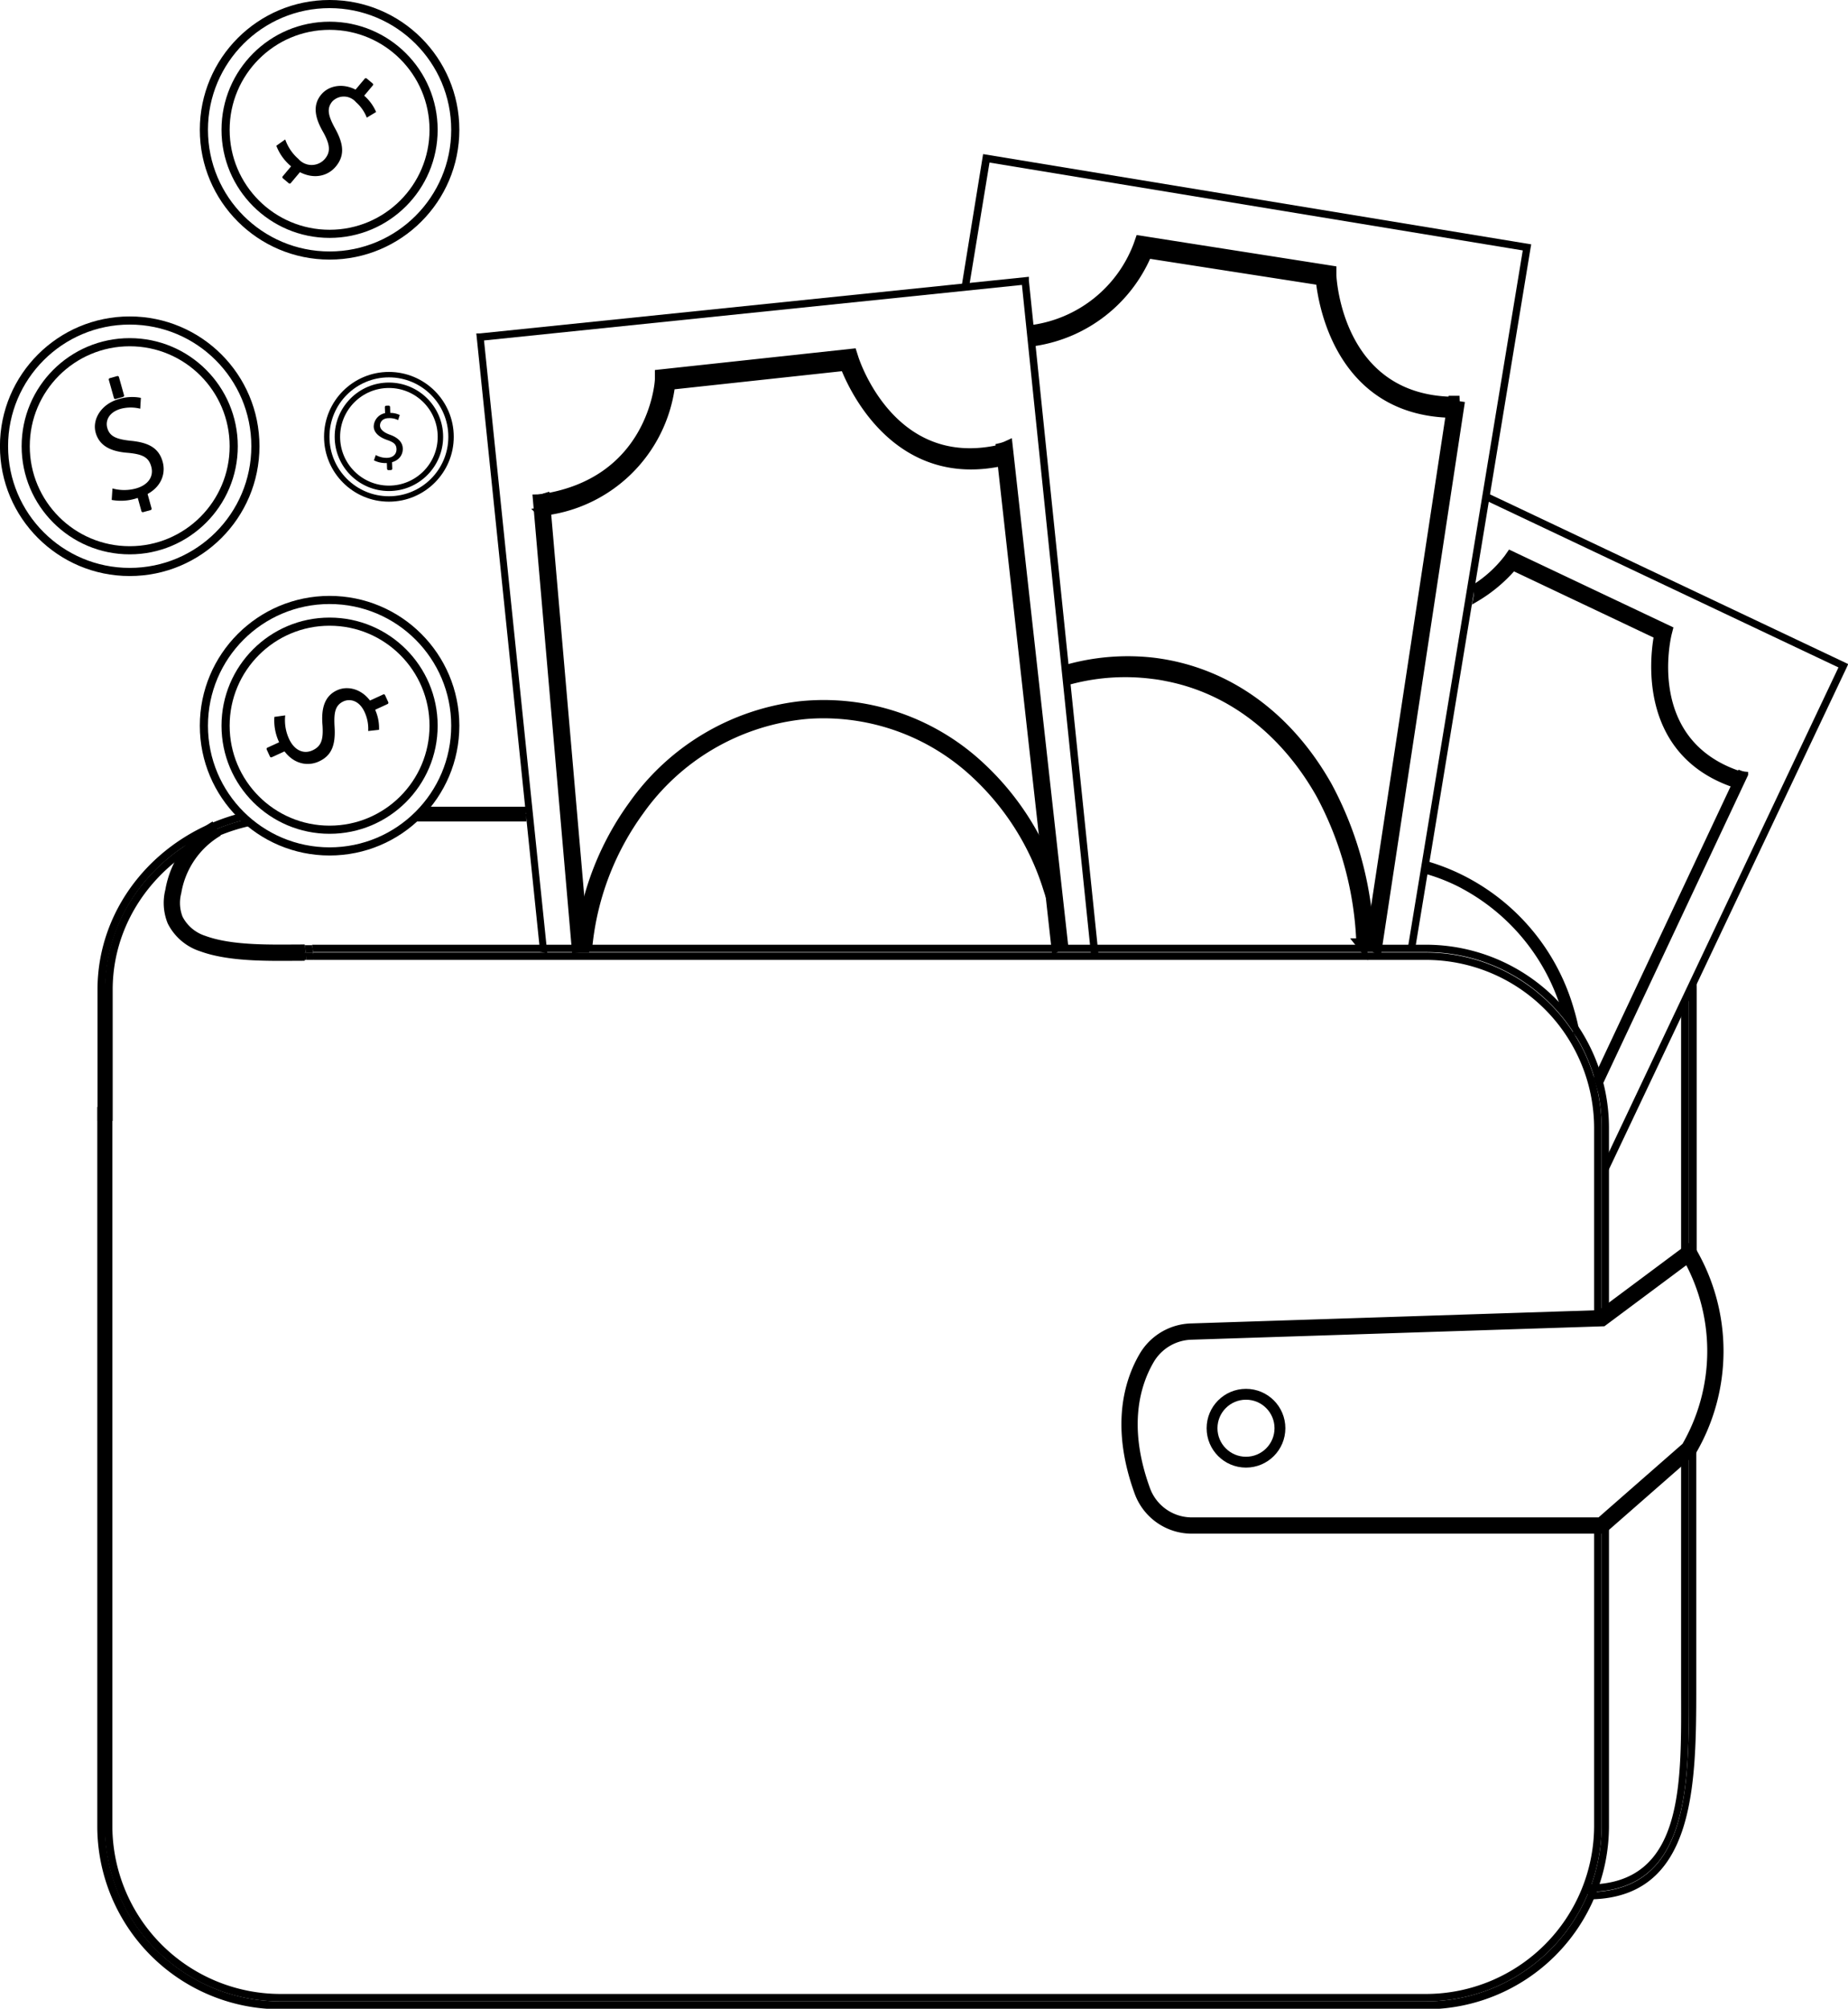 <svg id="Layer_1" data-name="Layer 1" xmlns="http://www.w3.org/2000/svg" width="60.11mm" height="65.32mm" viewBox="0 0 170.4 185.16">
  <defs>
    <style>
      .cls-1 {
        fill: none;
      }

      .cls-1, .cls-2, .cls-3, .cls-4, .cls-5, .cls-6, .cls-7 {
        stroke: #000;
        stroke-miterlimit: 10;
      }

      .cls-1, .cls-2 {
        stroke-width: 1.5px;
      }

      .cls-2, .cls-3, .cls-6, .cls-7 {
        fill: none;
      }

      .cls-4, .cls-6 {
        stroke-width: 0.75px;
      }

      .cls-5, .cls-7 {
        stroke-width: 0.5px;
      }
    </style>
  </defs>
  <title>full_wallet</title>
  <g>
    <path d="M220.38,214.81v27.4a16.19,16.19,0,0,1-16.19,16.19H98.56a16.18,16.18,0,0,1-16.18-16.19v-64.3c0-.61,0-1.57.07-2.16-.2,0-.56.3-.78.2,0,.84,0,1.28,0,2l0,64.31a16.88,16.88,0,0,0,16.86,16.87H204.19a16.89,16.89,0,0,0,16.87-16.87v-27.7A2.6,2.6,0,0,1,220.38,214.81Z" transform="translate(-72.7 -73.92)"/>
    <path d="M220.38,194.76a2.09,2.09,0,0,1,.68-.29V177.91A16.89,16.89,0,0,0,204.19,161H101.48c0,.23.07.45.09.68H204.19a16.19,16.19,0,0,1,16.19,16.19Z" transform="translate(-72.7 -73.92)"/>
    <path d="M219.69,214.91v27.3a15.52,15.52,0,0,1-15.5,15.51H98.56a15.52,15.52,0,0,1-15.5-15.51l0-64.27v-1.72c-.22-.08-.5-.41-.71-.49-.07.59,0,1.57,0,2.18v64.3A16.18,16.18,0,0,0,98.56,258.4H204.19a16.19,16.19,0,0,0,16.19-16.19v-27.4A3,3,0,0,1,219.69,214.91Z" transform="translate(-72.7 -73.92)"/>
    <path d="M219.69,195.38a2.28,2.28,0,0,1,.69-.62V177.91a16.19,16.19,0,0,0-16.19-16.19H101.57c0,.23,0,.46.05.68H204.19a15.52,15.52,0,0,1,15.5,15.51Z" transform="translate(-72.7 -73.92)"/>
    <path d="M100.89,161.72h.68c0-.23-.06-.45-.09-.68h-.68C100.83,161.27,100.87,161.49,100.89,161.72Z" transform="translate(-72.7 -73.92)"/>
    <path d="M100.94,162.4h.68c0-.22,0-.45-.05-.68h-.68C100.92,162,100.93,162.18,100.94,162.4Z" transform="translate(-72.7 -73.92)"/>
    <path d="M100.21,161.72h.68c0-.23-.06-.45-.09-.68h-.7C100.14,161.27,100.18,161.49,100.21,161.72Z" transform="translate(-72.7 -73.92)"/>
    <path d="M100.25,162.4h.69c0-.22,0-.45,0-.68h-.68C100.23,162,100.24,162.18,100.25,162.4Z" transform="translate(-72.7 -73.92)"/>
  </g>
  <path class="cls-1" d="M100.8,161.73c-2.84,0-6.71.16-9.42-.84a4.34,4.34,0,0,1-2.53-2.16,4.25,4.25,0,0,1-.17-2.64,8.35,8.35,0,0,1,4-5.8" transform="translate(-72.7 -73.92)"/>
  <g>
    <path d="M228.77,164.69a3.05,3.05,0,0,1-.34.61v25.23a2.34,2.34,0,0,1,.72.31V165.15c0-.34,0-.68-.05-1A2.12,2.12,0,0,1,228.77,164.69Z" transform="translate(-72.7 -73.92)"/>
    <path d="M95,148.85c-7.65,1.91-13.31,8.48-13.31,16.3l0,12.09h.72l0-12.09c0-7.58,5.51-13.92,13-15.69A2.34,2.34,0,0,1,95,148.85Z" transform="translate(-72.7 -73.92)"/>
    <path d="M111.54,148.28a2.88,2.88,0,0,1-.34.68h10a3.14,3.14,0,0,1,.13-.68Z" transform="translate(-72.7 -73.92)"/>
    <path d="M228.43,208v21.47c0,8.94.14,18.86-9.32,18.86V249c9.84,0,10-10.24,10-19.54V207A2.61,2.61,0,0,1,228.43,208Z" transform="translate(-72.7 -73.92)"/>
    <path d="M95.37,149.46c-7.44,1.77-13,8.11-13,15.69l0,12.09h.72l0-12.09c0-7.42,5.54-13.63,12.91-15.15A2.39,2.39,0,0,1,95.37,149.46Z" transform="translate(-72.7 -73.92)"/>
    <path d="M110.53,149.64h10.71a3.84,3.84,0,0,1,0-.68h-10A2.55,2.55,0,0,1,110.53,149.64Z" transform="translate(-72.7 -73.92)"/>
    <path d="M228.39,165.33a2.85,2.85,0,0,1-.68,1.6v23.5a2.72,2.72,0,0,1,.72.1V165.3Z" transform="translate(-72.7 -73.92)"/>
    <path d="M227.71,208.39v21.06c0,8.55.45,18.18-8.6,18.18v.68c9.46,0,9.32-9.92,9.32-18.86V208A2.54,2.54,0,0,1,227.71,208.39Z" transform="translate(-72.7 -73.92)"/>
  </g>
  <path class="cls-2" d="M228.43,207.49a17.92,17.92,0,0,0,0-18.06l-8.05,6-37.81,1.23a4.93,4.93,0,0,0-4.13,2.42c-1.36,2.32-2.57,6.37-.39,12.32a4.86,4.86,0,0,0,4.57,3.14h37.76Z" transform="translate(-72.7 -73.92)"/>
  <circle class="cls-3" cx="114.89" cy="131.65" r="3.13"/>
  <path d="M123.17,161.84l-5.84-56.54,49.6-5.12L173.31,162a3.08,3.08,0,0,1,.68-.08l-6.42-62.15,0-.34-50.62,5.22-.33,0,5.88,57A3.31,3.31,0,0,1,123.17,161.84Z" transform="translate(-72.7 -73.92)"/>
  <path class="cls-3" d="M126.09,161.23c.14,0,.26,0,.39,0L122.9,119.9a2,2,0,0,1-.56.09h0l3.57,41.26Z" transform="translate(-72.7 -73.92)"/>
  <path class="cls-3" d="M165.58,115.05h0a3,3,0,0,1-.55.19l5.1,45.87a1.48,1.48,0,0,1,.54-.25Z" transform="translate(-72.7 -73.92)"/>
  <path class="cls-4" d="M165,115.26c-10,2.35-13.38-7.92-13.52-8.36l-.15-.47-17.87,1.93,0,.52c0,.39-.69,9.62-11.1,11l.15,1.23a13.43,13.43,0,0,0,12.06-11.65l16-1.73c.85,2.18,5,11,14.77,8.71A2.91,2.91,0,0,1,165,115.26Z" transform="translate(-72.7 -73.92)"/>
  <path class="cls-3" d="M163.07,144.65a21.08,21.08,0,0,0-16.63-5.59,21.9,21.9,0,0,0-15.29,9.1,26.4,26.4,0,0,0-4.87,12.39,2.91,2.91,0,0,1,.6.06,25.6,25.6,0,0,1,4.72-12,21.33,21.33,0,0,1,14.9-8.86c.4-.05.8-.08,1.2-.1a20.6,20.6,0,0,1,15,5.54,24.39,24.39,0,0,1,6.62,10.4,2.93,2.93,0,0,1,.39-.69A24.93,24.93,0,0,0,163.07,144.65Z" transform="translate(-72.7 -73.92)"/>
  <path d="M209.57,119.24a3.08,3.08,0,0,1,0,.74l32.65,15.46-21.74,45.9a2.74,2.74,0,0,1,.23,1.1l22.27-47,.14-.31Z" transform="translate(-72.7 -73.92)"/>
  <path class="cls-5" d="M220.14,174l13.5-28.7h0a1.89,1.89,0,0,1-.51-.12l-13.22,28.11C220,173.56,220.08,173.8,220.14,174Z" transform="translate(-72.7 -73.92)"/>
  <path class="cls-5" d="M226.6,132.32l.11-.43-14.78-7-.27.39a11.54,11.54,0,0,1-2.88,2.67,3,3,0,0,1,0,1.2,13.88,13.88,0,0,0,3.46-2.87l13.21,6.26c-.38,2.09-1.41,10.91,7.31,13.77a2.69,2.69,0,0,1,.34-1.06C224.22,142.29,226.5,132.73,226.6,132.32Z" transform="translate(-72.7 -73.92)"/>
  <path class="cls-5" d="M217.6,167.05a19.67,19.67,0,0,0-10.66-12.49,19.34,19.34,0,0,0-2.67-1,3.07,3.07,0,0,1,0,.68,17.43,17.43,0,0,1,2.41.89c.35.16.68.32,1,.5A19.22,19.22,0,0,1,216.93,167a2.65,2.65,0,0,1,1.07,2.05.94.94,0,0,1,.1.1A19.37,19.37,0,0,0,217.6,167.05Z" transform="translate(-72.7 -73.92)"/>
  <path d="M163.35,88.12l-2,12.31a2.6,2.6,0,0,1,.67.15l1.92-11.68L213.11,97l-10.65,64.62.7-.07,10.67-64.77.06-.34Z" transform="translate(-72.7 -73.92)"/>
  <path class="cls-3" d="M199.63,161.29l7.65-50.39a3.73,3.73,0,0,1-.48,0h-.1l-7.61,50.12A2.21,2.21,0,0,1,199.63,161.29Z" transform="translate(-72.7 -73.92)"/>
  <path class="cls-4" d="M206.45,110.86c-10.28-.32-10.88-11.11-10.9-11.57l0-.5L177.76,96l-.17.49a12.14,12.14,0,0,1-9.59,7.74c0,.11,0,.23,0,.34a3.62,3.62,0,0,1,.16.86,13.53,13.53,0,0,0,10.36-8.07l15.89,2.47c.25,2.32,1.93,11.94,12,12.22A3,3,0,0,1,206.45,110.86Z" transform="translate(-72.7 -73.92)"/>
  <path class="cls-3" d="M198.23,160.91a2.53,2.53,0,0,1,.56.06s.06-.1.11-.13a32.5,32.5,0,0,0-3.85-14.41c-3.66-6.5-9.31-10.54-15.93-11.38a20.61,20.61,0,0,0-7.69.54,3,3,0,0,1,.15.85A20,20,0,0,1,179,136c.44.05.87.12,1.3.21,5.89,1.14,10.91,5,14.23,10.87a31.53,31.53,0,0,1,3.74,13.88Z" transform="translate(-72.7 -73.92)"/>
  <g>
    <circle class="cls-6" cx="11.96" cy="41.13" r="11.59"/>
    <circle class="cls-6" cx="11.96" cy="41.13" r="9.59"/>
    <g>
      <path d="M83.07,118.94a4.07,4.07,0,0,0,2.17,0c1.14-.32,1.65-1.11,1.41-2s-.82-1.15-2.12-1.28c-1.56-.11-2.64-.61-3-1.83s.47-2.67,2.16-3.14a4.18,4.18,0,0,1,2-.1l-.06,1a3.61,3.61,0,0,0-1.76,0c-1.19.33-1.45,1.16-1.28,1.76.22.81.86,1.06,2.19,1.2,1.62.16,2.57.66,2.92,1.94s-.3,2.78-2.35,3.34A4.73,4.73,0,0,1,83,120Z" transform="translate(-72.7 -73.92)"/>
      <rect x="82.83" y="109.42" width="0.97" height="2" rx="0.12" ry="0.12" transform="matrix(0.96, -0.27, 0.27, 0.96, -99.06, -47.79)"/>
      <rect x="85.49" y="119.07" width="0.97" height="2" rx="0.12" ry="0.12" transform="translate(-101.53 -46.74) rotate(-15.42)"/>
    </g>
  </g>
  <circle class="cls-6" cx="30.39" cy="66.89" r="11.59"/>
  <circle class="cls-6" cx="30.39" cy="66.89" r="9.59"/>
  <g>
    <path d="M99,139.86a4.11,4.11,0,0,0,.34,2.14c.49,1.09,1.36,1.46,2.18,1.08s1-1,.92-2.29c-.14-1.56.18-2.71,1.33-3.24s2.72,0,3.45,1.64a4.11,4.11,0,0,1,.43,2l-1,.11a3.66,3.66,0,0,0-.33-1.74c-.51-1.12-1.37-1.24-1.93-1-.77.35-.92,1-.84,2.35.1,1.64-.24,2.65-1.45,3.2s-2.79.15-3.67-1.79A4.7,4.7,0,0,1,98,140Z" transform="translate(-72.7 -73.92)"/>
    <rect x="106.95" y="137.74" width="0.97" height="2" rx="0.12" ry="0.12" transform="translate(116.06 -90.68) rotate(65.36)"/>
    <rect x="97.85" y="141.91" width="0.97" height="2" rx="0.12" ry="0.12" transform="translate(114.55 -79.97) rotate(65.36)"/>
  </g>
  <circle class="cls-6" cx="30.39" cy="11.96" r="11.59"/>
  <circle class="cls-6" cx="30.39" cy="11.96" r="9.59"/>
  <g>
    <path d="M99,86.77a4.19,4.19,0,0,0,1.22,1.8,1.61,1.61,0,0,0,2.43,0c.55-.64.49-1.32-.14-2.46-.79-1.35-1-2.52-.18-3.49s2.47-1.13,3.81,0a4.13,4.13,0,0,1,1.24,1.62l-.86.52a3.64,3.64,0,0,0-1-1.43,1.47,1.47,0,0,0-2.18-.06c-.54.65-.38,1.32.26,2.49.79,1.43.91,2.49.06,3.51s-2.46,1.32-4.09,0a4.57,4.57,0,0,1-1.39-1.92Z" transform="translate(-72.7 -73.92)"/>
    <rect x="105.65" y="81.14" width="0.97" height="2" rx="0.12" ry="0.12" transform="translate(5.03 -122.94) rotate(40.04)"/>
    <rect x="99.21" y="88.81" width="0.97" height="2" rx="0.12" ry="0.12" transform="translate(8.45 -117) rotate(40.04)"/>
  </g>
  <circle class="cls-7" cx="35.86" cy="40.26" r="5.73"/>
  <circle class="cls-7" cx="35.86" cy="40.26" r="4.75"/>
  <g>
    <path d="M107.35,115.86a2.05,2.05,0,0,0,1,.26c.59,0,.92-.35.91-.8s-.26-.64-.87-.85-1.21-.6-1.23-1.23a1.29,1.29,0,0,1,1.4-1.26,2.07,2.07,0,0,1,1,.19l-.15.47a1.76,1.76,0,0,0-.85-.18c-.61,0-.83.39-.82.7s.3.61.92.83,1.16.61,1.18,1.27-.46,1.3-1.51,1.34a2.36,2.36,0,0,1-1.15-.25Z" transform="translate(-72.7 -73.92)"/>
    <rect x="108.2" y="111.3" width="0.48" height="0.99" rx="0.12" ry="0.12" transform="translate(-76.63 -69.96) rotate(-2.05)"/>
    <rect x="108.38" y="116.25" width="0.48" height="0.99" rx="0.12" ry="0.12" transform="translate(-76.81 -69.95) rotate(-2.05)"/>
  </g>
</svg>
